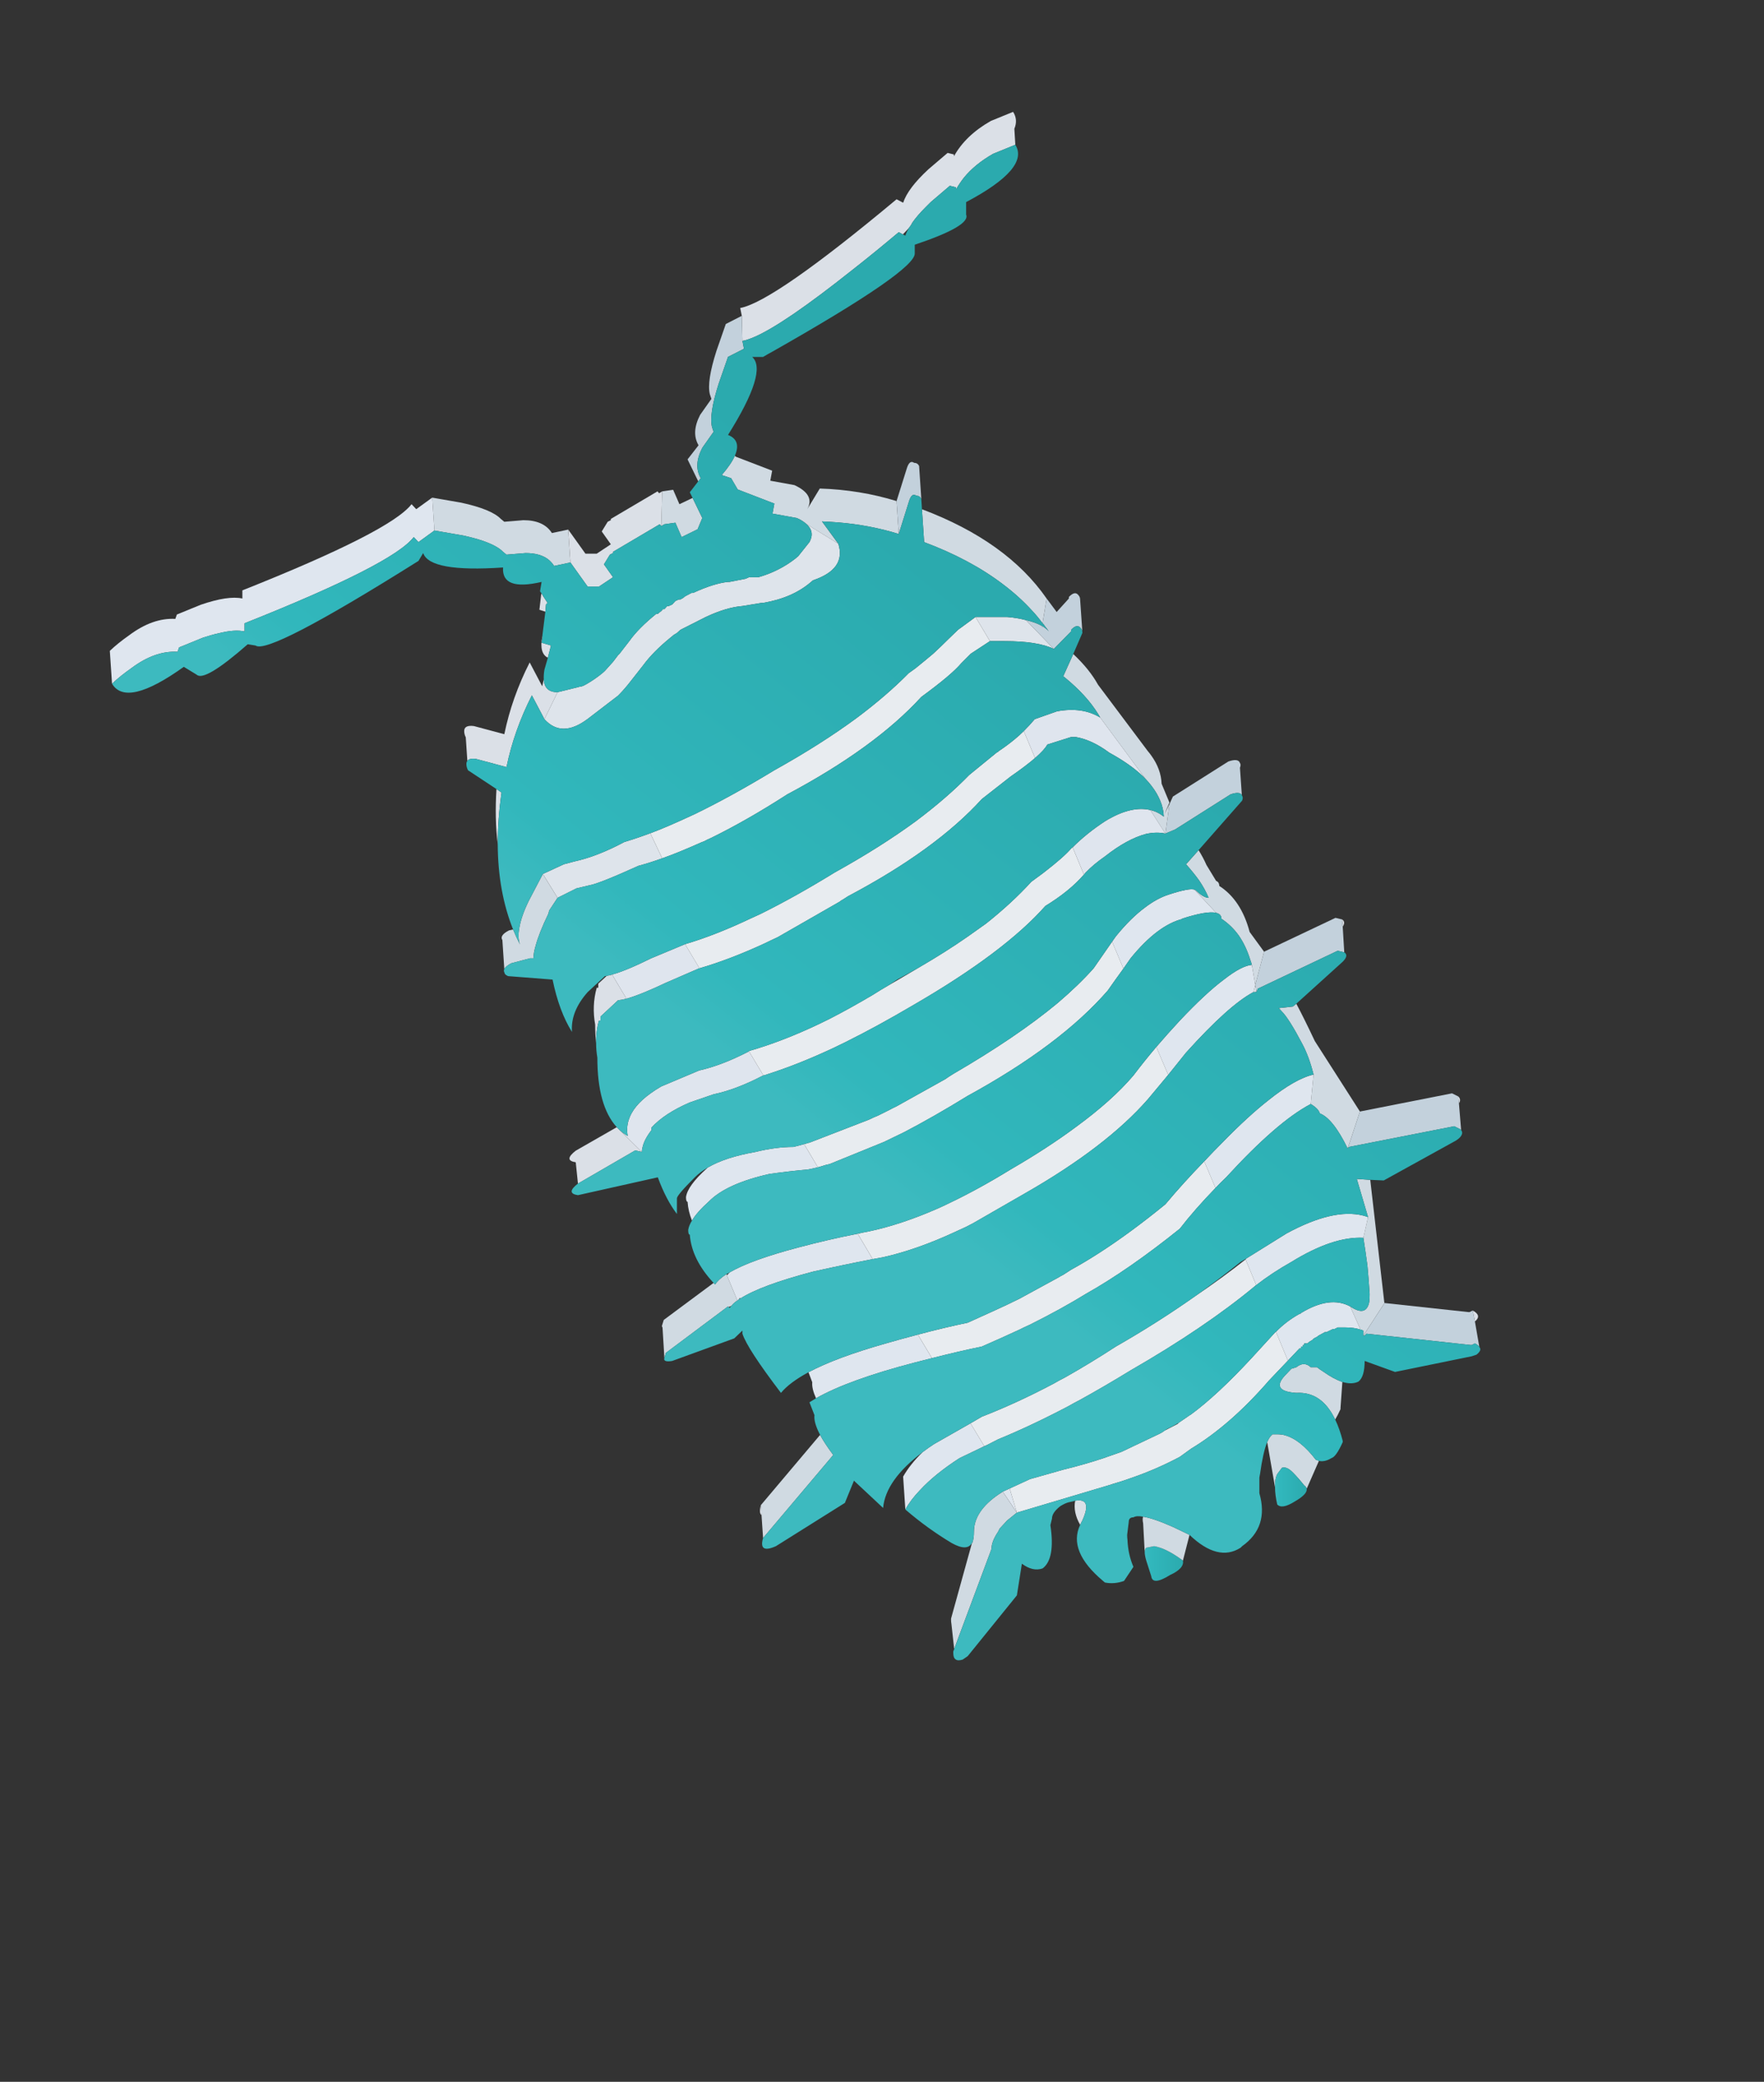 <svg xmlns="http://www.w3.org/2000/svg" xml:space="preserve" width="88.337" height="104.229" preserveAspectRatio="none">
    <rect width="100%" height="100%" fill="#333333" stroke="none"/>
    <defs>
        <linearGradient id="b" x1="165.15" x2="171.25" y1="231.6" y2="231.6" gradientTransform="translate(5.538 5.699)scale(.314)" gradientUnits="userSpaceOnUse" spreadMethod="pad">
            <stop offset="0%" stop-color="#3DBABF"/>
            <stop offset="14.118%" stop-color="#31B7BC"/>
            <stop offset="100%" stop-color="#2BAAAE"/>
        </linearGradient>
        <linearGradient id="c" x1="185.925" x2="190.975" y1="219.4" y2="219.4" gradientTransform="translate(5.538 5.699)scale(.314)" gradientUnits="userSpaceOnUse" spreadMethod="pad">
            <stop offset="0%" stop-color="#3DBABF"/>
            <stop offset="14.118%" stop-color="#31B7BC"/>
            <stop offset="100%" stop-color="#2BAAAE"/>
        </linearGradient>
        <linearGradient id="d" x1="103.162" x2="154.137" y1="155.012" y2="90.887" gradientTransform="translate(5.538 5.699)scale(.314)" gradientUnits="userSpaceOnUse" spreadMethod="pad">
            <stop offset="0%" stop-color="#3DBABF"/>
            <stop offset="14.118%" stop-color="#31B7BC"/>
            <stop offset="100%" stop-color="#2BAAAE"/>
        </linearGradient>
    </defs>
    <path fill="url(#a)" d="M57.44 77.588q-.079.063-.079.22t.078.423l.251.785q.063.486.942-.063.722-.33.643-.722-.722-.533-1.24-.674-.11-.032-.203-.047z" style="fill:url(#b);stroke-width:.314" transform="translate(-.037 -.099)"/>
    <path fill="#d0dae2" d="M57.283 76.035q-.048.11 0 .33l.078 1.443q0-.157.078-.22l.393-.078q.094.015.204.047.517.14 1.24.674l.329-1.286-.816-.392q-.989-.44-1.506-.518m6.4-4.048q-.093.094-.187.314l.392 2.259q-.016-.408.11-.659l.235-.314q.188-.062.408.11.063.047.141.126.251.25.565.643.11.078.125.172l.612-1.396-.157-.063q-.784-1.02-1.553-1.223-.094-.032-.157-.032-.11-.016-.22-.016h-.235zm3.483-1.396.094-1.303q-.424-.14-.957-.517-.157-.095-.314-.22h-.314q-.329-.314-.721 0l-.251.078-.236.251q-.878.863.487.957 1.27-.078 1.945 1.334.126-.204.267-.518zm-25.401 2.353q-.424-.565-.66-1.004l-2.965 3.514.032.502.078 1.146zm8.488 1.836-.189.125q-1.255.847-1.255 1.883 0 .345-.078.55l-.016-.017v.016l-1.051 3.797v.078q0 .095.016.173l.14 1.27 1.868-5.004q0-.377.33-.863l.078-.157.376-.408.487-.392zm-17.055-8.347q-.031.078.016.125l.094 1.522.078-.25 3.107-2.323.031.032.141-.063q.11-.141.299-.267l-.55-1.318q-.407.267-.564.518l-.079-.079-2.494 1.852zm-5.695-20.6q.015-.078.031-.14l.424-.644-.738-1.192-.706 1.349q-.376.769-.47 1.35-.094.486.031.83-.188-.376-.345-.752l-.204.047q-.486.25-.33.486v.016l.095 1.428q.078-.142.345-.283l.941-.25h.173q0-.252.11-.629.172-.643.643-1.616m-2.212-19.611-.173-.142q-.47-.486-1.993-.816l-1.443-.25.11 1.647 1.443.25q1.522.33 1.993.817l.172.14.957-.078q.361 0 .644.079.517.141.784.565l.816-.173-.11-1.647-.816.172q-.408-.643-1.427-.643zm26.939 5.224-.016.063.047-.047q-.016-.016-.031-.016m-6.025-5.852.11 1.647q2.306.863 3.938 2.103.815.612 1.459 1.318.282.298.533.643l.204-1.24q-1.992-2.87-6.244-4.471m-12.458-.973-.549.079-.047 1.741.157-.094.55-.078.313.721.8-.392.235-.565-.486-1.004-.659.314zm6.072-.235-1.208-.22.094-.502-1.836-.706-.03-.047q-.174.408-.66.973l.47.157.33.564 1.836.707-.094.502 1.208.22q.063.03.141.062.204.11.345.235l1.6.989-.815-1.114q.392.016.784.047 1.585.125 3.06.58l-.11-1.647q-1.836-.565-3.844-.628l-.628 1.036q.408-.722-.643-1.208M68.656 59.17l-.674-.047.565 1.914-.236 1.035q.11.69.204 1.397.063.69.11 1.412 0 .22-.016.376-.14.8-.957.251l.518 1.161q.047 0 .094.032.032 0 .047.015v.251l1.052-1.616v-.015zm-4.58-8.598.156.172q.36.361 1.036 1.648.329.627.549 1.506l-.142 1.475q.393.235.455.47.66.251 1.397 1.758l.612-1.852-2.26-3.53q-.533-1.13-.925-1.867l-.173.141zm-3.624-7.17q-.157-.361-.392-.738l-.628.706q.377.424.659.816.298.44.47.863-.25 0-.643-.377-.015-.015-.062-.031l1.082 1.161q.267.063.267.298.502.33.863.832.36.517.58 1.224.047.125.079.25l.172 1.005.44-1.663-.722-.989q-.424-1.6-1.522-2.306 0-.189-.157-.251zm-3.044-4.3q.33.346.55.722.093.157.172.346.172.392.188.815-.314-.25-.675-.33l.754 1.178.203-1.475-.25.502.25-.58-.392-.942q-.031-.737-.518-1.412-.078-.11-.172-.22l-2.495-3.326q-.423-.769-1.24-1.537l-.501 1.113q.031.032.062.048 1.114.91 1.68 1.835.062.094.11.188z" style="stroke-width:.314" transform="translate(-.037 -.099)"/>
    <path fill="url(#E)" d="M63.888 74.56q0 .377.11.863.235.251.863-.141.659-.377.611-.644-.015-.094-.125-.172-.314-.392-.565-.643-.078-.079-.141-.126-.22-.172-.408-.11l-.235.314q-.126.251-.11.659" style="fill:url(#c);stroke-width:.314" transform="translate(-.037 -.099)"/>
    <path fill="#dbe0e7" d="M38.141 75.454q-.11.393.032.502zm15.988.989q.047-.11.11-.22.518-1.145-.361-.988-.11.58.251 1.208M28.869 58.29l.11 1.067 2.87-1.663.33.078-1.098-1.082-.157-.157-2.055 1.176q-.628.487 0 .581m1.82-9.398q-.141.047-.267.063l-.424.392v.204h-.078q-.251.894-.078 1.851 0 .487.047.926-.016-.58.14-1.13h.08v-.204l.878-.816q.188-.015.423-.078Zm-5.79-9.288q-.094 1.475.063 2.777 0-1.24.188-2.605zm2.73-7.186-.471-.141.047-.314-.016.016q-.157.831.282 1.05zm-.408-2.495v-.015l-.078-.095-.094.816.298.094.031-.36.079-.079zM23.77 36.45q-.487-.063-.487.251 0 .157.079.314l.078 1.177q.11-.142.44-.095l1.521.408q.377-1.835 1.271-3.592l.628 1.192.659-1.35q-.66 0-.69-.643l-.079.346-.628-1.193q-.894 1.757-1.27 3.593zm9.272-11.657-.078-.094-2.338 1.38v.063l-.157.079-.298.486.455.643-.706.47h-.565l-.863-1.207.11 1.647.863 1.208h.565l.706-.47-.455-.644.298-.486.157-.079v-.062l2.338-1.381.078.094.047-1.741zm17.84-17.447-.048-.8q.188-.455-.063-.847l-1.114.455q-1.27.721-1.85 1.772v-.094l-.315-.078-.957.816q-1.035.957-1.27 1.679l-.33-.173q-6.15 5.13-7.83 5.444l.08.392.03 1.256q.252-.047.613-.204 1.506-.66 4.863-3.327 1.083-.847 2.354-1.914l.204.11q.172-.172.298-.314.125-.156.172-.266.251-.361.66-.77l.266-.266.957-.816.314.079v.094q.172-.298.392-.58.55-.675 1.46-1.193zM73.898 66.26q.36-.298-.11-.549zm-.8-10.92q.125-.189-.032-.346zm-10.214-5.57.078-.015-.063-.345-.094.36zm4.361-3.64.032.361q.157-.235-.032-.36" style="stroke-width:.314" transform="translate(-.037 -.099)"/>
    <path fill="#dfe6ef" d="M46.237 72.803q-.627.612-.973 1.224l.11 1.647q.267-.486.738-.973.737-.8 1.976-1.6l1.114-.534.126-.062-.69-1.146-1.82 1.036q-.314.204-.58.408m4.36 1.82-.344.157.706 1.05zm-4.597-7.704q-.785.204-1.6.44-2.495.706-3.876 1.443l.188.502q-.031.314.189.8 1.631-.925 4.942-1.788.44-.11.863-.22zm-9.414-3.122q-.078.063-.125.141l-.048-.047.55 1.318h.015q.014-.018.032-.031l.094-.11v.047q1.02-.66 3.64-1.35 1.537-.345 2.996-.627l-.753-1.27q-1.443.282-2.98.69-2.37.627-3.421 1.239m3.718-6.417q-.266.078-.533.141-.879 0-1.898.251-1.522.267-2.4.785l-.048.047q-.957.863-1.036 1.427 0 .236.079.236.031.47.22.941.25-.423.847-.957.878-.894 3.044-1.38 1.035-.142 1.914-.22.25-.047.502-.11zM8.926 32.732l.079-.22 1.192-.486q.424-.142.785-.22.8-.204 1.302-.094v-.408q7.421-2.95 8.472-4.315l.236.251.8-.58-.11-1.648-.8.58-.236-.25q-1.05 1.365-8.472 4.315v.407q-.722-.156-2.087.314l-1.192.487-.078.22q-1.13-.063-2.307.815-.58.408-.973.785l.11 1.647q.392-.377.973-.784 1.177-.88 2.306-.816M65.19 65.837l-.016.015v.016h-.031l-.063.031q-.643.361-1.145.879l.596 1.443.58-.611h.08v-.095h.093v-.078h.063v-.078h.157l.094-.079.157-.094.078-.079.157-.078.079-.063.313-.172h.079l.33-.157h.078l.157-.079h.33q.501 0 .815.11l-.518-1.16q-1.02-.55-2.463.329m-2.714-2.746q-.047.031-.063.063l.533 1.286q.785-.612 1.758-1.16 2.086-1.287 3.608-1.209l.236-1.035q-.126-.047-.251-.079-1.49-.376-3.829.894zm3.342-9.194q-.91.204-2.26 1.286-1.02.8-2.275 2.087-.486.486-.941.973l.565 1.333q.25-.266.533-.533 2.558-2.793 4.236-3.671zm-4.472-4.77q-.926.69-2.228 2.071-.612.66-1.176 1.318l.596 1.397q.423-.534.894-1.114 2.15-2.385 3.373-3.028l.094-.361-.172-1.004q-.518.047-1.38.721m-.409-3.326-1.082-1.161q-.251-.094-1.303.251-.58.188-1.176.643-.722.534-1.46 1.444-.094.141-.188.266l.565 1.35q.173-.251.361-.518 1.35-1.663 2.62-1.977h-.063q1.256-.408 1.726-.298" style="stroke-width:.314" transform="translate(-.037 -.099)"/>
    <path fill="#dfe5ee" d="m38.267 53.944-.722-1.208q-1.365.706-2.495.957l-1.898.8q-.298.173-.533.345-.879.628-1.099 1.334-.125.392-.047.8-.22-.125-.392-.282l1.098 1.082q0-.11.032-.22.078-.392.455-.878l-.016-.11q.659-.722 1.93-1.27.721-.252 1.192-.409 1.13-.235 2.48-.941zm-3.2-5.366-.723-1.208-1.694.706q-1.27.628-1.961.816l.721 1.208q.722-.204 1.977-.8l1.663-.722zm22.373-6.73q.518-.11.958-.016l-.754-1.177q-.91-.22-2.118.47l-.157.095q-.91.596-1.616 1.302l.565 1.365q.047-.063.094-.11.393-.408.957-.8 1.114-.879 2.071-1.13m-.172-2.887.141.142-2.275-3.076q-.894-.549-2.165-.313l-1.114.392q-.251.298-.55.596l.566 1.35q.486-.424.612-.675l1.192-.377h.235q.816.141 1.68.785 1.035.565 1.678 1.176" style="stroke-width:.314" transform="translate(-.037 -.099)"/>
    <path fill="#e8ecf0" d="M55.51 49.692q.36-.518.784-1.098l-.565-1.35q-.517.738-.925 1.334-.753.847-1.805 1.742-2.04 1.694-5.224 3.546-.204.125-.408.266l-2.448 1.365q-.172.079-.345.173l-.565.282q-.235.094-.455.204l-2.965 1.146q-.032.015-.063.015t-.047.016q-.063.016-.11.031-.031 0-.063.016l.69 1.161.22-.063.095-.031q.047-.016.11-.032.062-.015.14-.03.016-.017.048-.017l2.698-1.098 1.004-.486q1.475-.769 3.185-1.82 4.645-2.542 7.014-5.272m-3.232-5.884q-.283.204-.597.44-.957 1.051-2.259 2.087l-.926.658q-1.082.754-2.4 1.522-.204.126-.424.251-.58.346-1.13.66-.407.235-.8.486-1.113.659-2.149 1.192-.298.141-.58.283-1.82.862-3.468 1.333v.016l.722 1.208q.125-.031.25-.079.11-.03.236-.078 1.38-.455 3.028-1.224.283-.14.58-.282 1.585-.785 3.421-1.867 4.55-2.636 6.605-4.958 1.209-.738 1.93-1.57l-.565-1.364q-.047.031-.078.063-.377.439-1.396 1.223m-1.444-6.683q-.36.298-.784.58l-.047.047h-.016q-.016.016-.047.032l-1.365 1.114q-1.13 1.16-2.683 2.322-1.757 1.286-4.048 2.557-1.961 1.208-3.703 2.071-.298.141-.58.267-1.726.816-3.217 1.255l.722 1.208q1.553-.455 3.28-1.255.313-.157.627-.298l3.122-1.789q.031-.031.063-.047.031-.031.078-.047.126-.078.267-.172 4.393-2.323 6.7-4.864l1.443-1.13q.769-.533 1.224-.926l-.565-1.349q-.22.22-.47.424m-2.825-5.492-.486.471q-.346.345-.753.722-.408.345-.895.737-.157.11-.33.236-1.113 1.13-2.604 2.243-1.788 1.318-4.126 2.62-2.118 1.287-3.954 2.181-1.412.66-2.212.957-.031.016-.047.016l.596 1.255q.769-.267 1.961-.8l.126-.047q.172-.094.36-.173 1.82-.894 3.813-2.18 4.393-2.338 6.715-4.88 1.522-1.114 1.993-1.679l.486-.486.957-.628-.721-1.208zm15.925 35.145q-.016 0-.031.016l-1.177 1.286q-1.742 1.883-3.075 2.856h-.016q-.031.031-.063.047-.266.188-.502.345l-.063.063q-.298.157-.611.314-.063.03-.142.094-.062.031-.14.078l-1.915.91q-.44.157-.941.33-.895.298-1.977.564l-1.663.471-1.02.47.36 1.209 4.63-1.38q.234-.08.454-.142.314-.094.612-.204 1.287-.44 2.463-1.067l.565-.408q1.977-1.192 3.907-3.42l.941-.989zm-1.522-3.624q-1.13.894-2.495 1.82-1.914 1.349-4 2.541-1.303.848-2.558 1.554-.282.14-.549.298-1.836.973-3.609 1.663l-.564.33.69 1.145.141-.063.55-.282q1.647-.675 3.53-1.664.266-.156.549-.298 1.223-.674 2.557-1.49 3.734-2.15 6.229-4.22.031-.032.062-.048zm-4.895-8.018q.486-.58 1.02-1.223l-.596-1.397q-.612.722-1.146 1.428-1.067 1.255-2.871 2.573-1.412 1.051-3.28 2.134-1.584.973-3.027 1.663-.283.141-.565.267-1.883.831-3.53 1.176-.267.047-.534.11l.753 1.271q.267-.047.518-.094 1.679-.377 3.577-1.255.283-.126.581-.267.173-.094.36-.188l2.59-1.49q4.063-2.323 6.15-4.708m3.389 4.44-.565-1.333q-1.051 1.082-1.945 2.15-.863.705-1.695 1.317-1.6 1.177-3.028 1.961-.188.126-.392.252-.126.062-.251.14l-1.93 1.052q-.596.298-1.255.596l-1.35.612q-1.208.251-2.494.596l.706 1.177q1.35-.345 2.494-.58.973-.424 1.852-.832.282-.141.565-.267 1.569-.784 2.792-1.537 2.15-1.209 4.707-3.264.753-.973 1.789-2.04" style="stroke-width:.314" transform="translate(-.037 -.099)"/>
    <path fill="#dee4eb" d="m28.273 43.37-1.052.486.738 1.192.941-.47.66-.158q.47-.078 2.447-.972.58-.157 1.192-.377l-.596-1.255q-.675.251-1.302.44-1.35.721-2.495.972zm20.616-12.38.721 1.208h.722q1.679 0 2.479.392l-1.396-1.443q-.408-.11-.942-.157zm-8.88-3.044q-.063.047-.11.095-.832.658-1.883.957h-.47l-.173.078-.8.157h-.08q-.72.078-1.74.549h-.08l-.329.173-.094.078-.14.079h-.08l-.172.078-.157.173-.172.078h-.079l-.141.157h-.079l-.047.063-.031.031-.063.047q-.063.047-.11.094h-.078q-.894.722-1.35 1.365l-.486.628-.078.078-.251.33q-.251.282-.408.455-.157.157-.565.44-.424.281-.58.329-.173.03-.204.047l-1.02.25-.66 1.35q.864.957 2.15 0 .016-.016.047-.031l.016-.016q.486-.377 1.475-1.13.33-.33.643-.737l.628-.8q.486-.66 1.349-1.365l.173-.142.156-.094.173-.157 1.27-.643q1.036-.486 1.837-.549l.957-.157h.078q.738-.125 1.35-.392.643-.283 1.145-.738 1.679-.564 1.27-1.835l-1.6-.989q.44.393.157.91z" style="stroke-width:.314" transform="translate(-.037 -.099)"/>
    <path fill="#c3d1dc" d="M53.564 29.986v.078l-.612.675-.502-.675-.204 1.24.079.078v.016q.125.157.235.314-.126-.141-.298-.251l-.047.047.016-.063q-.33-.188-.816-.298l1.396 1.443.863-.878v-.079q.314-.33.486-.078.063.063.079.173l-.11-1.585q0-.157-.078-.235-.173-.251-.487.078m-7.64-5.068q.172 0 .25.157l-.11-1.647q-.078-.157-.25-.157-.236-.173-.377.314l-.502 1.6.11 1.647.502-1.6q.141-.486.376-.314m-8.739-9.006-.8.408-.47 1.35q-.487 1.522-.33 2.165l.078.235-.564.8q-.455.879-.079 1.522l-.55.706.534 1.099.032-.032.094-.125q-.377-.644.078-1.522l.565-.8-.078-.236q-.157-.643.33-2.165l.47-1.35.8-.407-.078-.392zm31.128 51.054h.063l.094-.094 5.21.565h.062l.157-.078q.157.078.22.172l-.22-1.27-.11-.55-.157.079h-.063l-4.204-.455v.015Zm-.172-11.218-.612 1.852.063-.079 5.271-1.035.314.157.031.03-.11-1.333-.03-.345-.315-.157zm-.895-9.617-.33-.079-3.576 1.695-.44 1.663.063.345.063-.157 4-1.898.33.078-.078-1.287zm-5.114-7.83q-.079-.25-.58-.078l-2.778 1.757-.173.377-.203 1.475.486-.204 2.777-1.758q.455-.156.565.032l-.094-1.365q.062-.157 0-.236" style="stroke-width:.314" transform="translate(-.037 -.099)"/>
    <path fill="url(#F)" d="m49.61 32.198-.957.628-.486.486q-.47.565-1.993 1.679-2.322 2.542-6.715 4.88-1.992 1.286-3.812 2.18-.189.079-.361.173l-.126.047q-1.192.533-1.96.8-.613.22-1.193.377-1.977.894-2.448.972l-.659.157-.941.471-.424.643q-.016.063-.031.141-.47.973-.643 1.616-.11.377-.11.628h-.173l-.941.251q-.267.141-.345.283-.048.094.015.203 0 .079.173.157l2.228.173q.33 1.6.972 2.62-.078-1.02.785-1.992l.863-.8q.047 0 .094-.016.126-.016.267-.063.69-.188 1.961-.816l1.694-.706q1.49-.44 3.217-1.255.282-.126.58-.267 1.742-.863 3.703-2.07 2.29-1.272 4.048-2.558 1.553-1.161 2.683-2.322l1.365-1.114q.031-.016.047-.032h.016l.047-.047q.423-.282.784-.58.251-.204.47-.424.299-.298.55-.596l1.114-.392q1.27-.236 2.165.313-.047-.094-.11-.188-.565-.925-1.679-1.835-.03-.016-.062-.048l.502-1.114.455-1.05v-.063q-.016-.11-.079-.173-.172-.251-.486.078v.079l-.863.878q-.8-.392-2.479-.392zm-8.41-5.993.817 1.114q.408 1.27-1.271 1.835-.502.455-1.146.738-.611.267-1.349.392h-.078l-.957.157q-.8.063-1.836.55l-1.27.642-.174.157-.156.094-.173.142q-.863.706-1.35 1.365l-.627.8q-.314.408-.643.737-.989.753-1.475 1.13l-.016.016q-.031.015-.047.03-1.286.958-2.15 0l-.627-1.191q-.894 1.757-1.27 3.592l-1.523-.407q-.329-.048-.439.094-.047.062-.047.157 0 .156.079.313l1.427.942.251.172q-.188 1.365-.188 2.605.016 2.369.769 4.252.157.376.345.753-.125-.345-.031-.832.094-.58.47-1.35l.706-1.348 1.052-.487.533-.141q1.145-.251 2.495-.973.627-.188 1.302-.44.016 0 .047-.015.8-.298 2.212-.957 1.836-.894 3.954-2.18 2.338-1.303 4.126-2.62 1.49-1.115 2.605-2.244.172-.126.33-.236.486-.392.894-.737.407-.377.753-.722l.486-.47.879-.644h1.584q.534.047.942.157.486.11.816.298.015 0 .03.016.173.11.299.25-.11-.156-.235-.313v-.016l-.079-.078q-.25-.345-.533-.643-.644-.706-1.46-1.318-1.631-1.24-3.937-2.103l-.11-1.647-.032-.518q-.078-.157-.25-.157-.236-.172-.377.314l-.502 1.6q-1.475-.455-3.06-.58-.392-.031-.784-.047M47.916 9.48l-.314-.079-.957.816-.267.267q-.408.408-.659.769-.047.11-.172.266-.11.189-.173.377l-.125-.063-.204-.11q-1.271 1.067-2.354 1.914-3.357 2.668-4.863 3.327-.361.157-.612.204l.078.392-.8.408-.47 1.35q-.487 1.521-.33 2.164l.078.236-.565.8q-.455.878-.078 1.522l-.094.125-.032.032-.423.549.141.282.486 1.004-.235.565-.8.392-.314-.721-.55.078-.156.094-.078-.094-2.338 1.38v.063l-.157.079-.298.486.455.644-.706.47h-.565l-.863-1.208-.816.173q-.267-.424-.784-.565-.283-.079-.644-.079l-.957.079-.172-.141q-.47-.487-1.993-.816l-1.443-.251-.8.58-.236-.25q-1.05 1.364-8.472 4.314v.408q-.502-.11-1.302.094-.361.078-.785.22l-1.192.486-.079.22q-1.13-.063-2.306.816-.58.407-.973.784.722 1.208 3.593-.847l.643.392q.393.377 2.558-1.522l.392.063q.643.486 8.159-4.236l.235-.393q.33.973 4 .722-.078 1.193 1.93.722l-.078.47.141.205v.015l.236.361-.079.079-.031.36-.157 1.256.016-.016-.047.314.47.14-.157.613-.172.596q-.047.282-.032.486.032.644.69.644l1.02-.251q.032-.016.205-.047.156-.048.58-.33.408-.282.565-.44.157-.172.408-.454l.25-.33.08-.078.486-.628q.455-.643 1.349-1.365h.078q.048-.047.11-.094l.063-.047.031-.031.047-.063h.079l.141-.157h.079l.172-.078.157-.173.173-.078h.078l.141-.079.094-.078.33-.173h.078q1.02-.47 1.742-.55h.078l.8-.156.173-.078h.47q1.052-.299 1.884-.958.047-.047.11-.094l.564-.706q.283-.517-.157-.91-.14-.125-.345-.235-.078-.031-.141-.063l-1.208-.22.094-.502-1.836-.706-.33-.564-.47-.157q.486-.565.66-.973.329-.769-.346-1.036 2.008-3.2 1.208-3.906h.55q.234-.141.47-.267 7.201-4.08 7.123-4.926v-.424q2.808-.941 2.573-1.506v-.628q3.2-1.694 2.463-2.871l-1.114.455q-.91.518-1.459 1.192-.22.283-.392.58zm17.917 57.627-.078.079-.157.094-.094.079h-.157v.078h-.063v.078h-.094v.095h-.078l-.58.611-.942.989q-1.93 2.228-3.907 3.42l-.565.408q-1.176.628-2.463 1.067-.298.11-.612.204-.22.063-.455.141l-4.628 1.38-.487.393-.376.408-.079.157q-.33.486-.33.863l-1.866 5.005-.047.125v.079q0 .235.11.314.11.094.36.015l.251-.172 2.464-3.044.25-1.585q.55.408 1.036.236.643-.471.392-2.166l.079-.329q0-.298.424-.628l.14-.078q.173-.094.346-.126.157-.03.25-.062.88-.157.362.988-.063.11-.11.22-.628 1.318 1.145 2.808l.094.079q.471.094.957-.079l.471-.706q-.267-.612-.298-1.35-.016-.125-.016-.25l.079-.643q0-.236.235-.236.157-.094.487-.031.517.078 1.506.518l.816.392q1.427 1.365 2.557.643l.078-.078q1.35-.957.863-2.652v-.784q.016-.094.032-.173.157-1.114.36-1.6.095-.22.189-.314l.078-.079h.236q.11 0 .22.016.062 0 .156.032.769.204 1.554 1.223l.156.063q.298.063.628-.141.235-.063.565-.8v-.063q-.157-.612-.377-1.067-.674-1.412-1.945-1.334-1.365-.094-.487-.957l.236-.25.25-.08q.393-.313.722 0h.314q.157.126.314.22.533.377.957.518.47.142.8-.015.314-.236.314-1.036l1.522.55 3.844-.785.235-.079q.157-.125.189-.235.015-.078-.048-.157-.062-.094-.22-.172l-.156.078h-.063l-5.209-.565-.094.094h-.063v-.25q-.015-.016-.047-.016-.047-.032-.094-.032-.314-.11-.816-.11h-.33l-.156.079h-.079l-.33.157h-.078l-.313.172-.079.063zm2.683-3.64q-.094-.706-.204-1.396-1.522-.078-3.608 1.208-.973.55-1.758 1.161-.03.016-.062.047-2.495 2.071-6.229 4.22-1.334.817-2.557 1.491-.283.142-.55.298-1.882.989-3.53 1.664l-.549.282-.267.125-1.114.534q-1.239.8-1.976 1.6-.471.487-.738.973 1.114.957 2.322 1.679.785.44 1.02-.016v-.016l.016.016q.078-.204.078-.55 0-1.035 1.255-1.882l.189-.125.345-.157 1.02-.47 1.663-.472q1.082-.266 1.977-.564.502-.173.941-.33l1.914-.91q.079-.047.141-.078.079-.063.142-.094.03-.032.062-.048.298-.14.612-.329.235-.157.502-.345.032-.016.063-.047h.016q1.333-.973 3.075-2.856l1.177-1.286q.015-.016.03-.016.503-.518 1.146-.879l.063-.031q.016-.016.031-.016l.016-.015q1.444-.879 2.463-.33.816.55.957-.25.016-.158.016-.377-.047-.722-.11-1.412m-.988-5.868q-.738-1.507-1.397-1.758-.062-.235-.455-.47-1.678.878-4.236 3.671-.282.267-.533.533-1.036 1.067-1.789 2.04-2.557 2.055-4.707 3.264-1.223.753-2.792 1.537-.283.126-.565.267-.879.408-1.852.831-1.145.236-2.494.58-.424.11-.863.22-3.31.864-4.942 1.79-.173.109-.33.203l.251.643q-.047.361.283.989.235.44.659 1.004l-3.515 4.158q-.235.8.643.408l3.452-2.166.455-1.113 1.46 1.365q.125-1.397 1.976-2.793.267-.204.58-.408l1.82-1.036.565-.33q1.773-.69 3.609-1.662.267-.157.55-.298 1.254-.706 2.557-1.554 2.086-1.192 4-2.541 1.146-.816 2.244-1.695l.314-.188 1.992-1.24q2.338-1.27 3.829-.894.125.032.25.079l-.564-1.914.674.047.675.031 3.609-1.993q.22-.14.282-.266.079-.142-.016-.267l-.03-.031-.315-.157-5.271 1.035zm-.251-9.351q.314-.314.078-.471l-.33-.078-4 1.898-.063.157-.078.016h-.079q-1.224.643-3.373 3.028-.47.58-.894 1.114-.534.643-1.02 1.223-2.087 2.385-6.15 4.707l-2.59 1.49q-.187.095-.36.189-.298.141-.58.267-1.899.878-3.578 1.255-.25.047-.518.094-1.459.282-2.996.628-2.62.69-3.64 1.349-.056.022-.094.063-.018.013-.032.031h-.015q-.189.126-.299.267-.062.063-.094.11l-.047-.047-.031-.032-3.107 2.322-.078.251q-.079.236.392.157l3.107-1.13.408-.392v.157q.235.738 1.93 2.965.423-.517 1.38-1.035 1.38-.737 3.875-1.443.816-.236 1.6-.44 1.287-.345 2.495-.596l1.35-.612q.659-.298 1.255-.596l1.93-1.051q.125-.079.25-.141.205-.126.393-.252 1.428-.784 3.028-1.96.832-.613 1.694-1.319.895-1.067 1.946-2.15.455-.485.941-.972 1.256-1.286 2.275-2.087 1.35-1.082 2.26-1.286-.22-.879-.55-1.506-.674-1.287-1.035-1.648l-.157-.172.706-.079.173-.141zm-4.629-.094q-.22-.707-.58-1.224-.361-.502-.863-.832 0-.235-.267-.298-.47-.11-1.726.298h.063q-1.27.314-2.62 1.977-.188.267-.36.518-.425.58-.785 1.098-2.37 2.73-7.014 5.272-1.71 1.051-3.185 1.82l-1.004.486-2.698 1.098q-.032 0-.047.016-.079.016-.142.031-.062.016-.11.032l-.094.031-.22.063q-.25.063-.501.11-.879.078-1.914.22-2.166.486-3.044 1.38-.596.534-.847.957-.157.251-.189.47 0 .236.079.236.094 1.24 1.192 2.416l.079.079q.157-.251.564-.518.079-.047.173-.094 1.051-.612 3.42-1.24 1.538-.407 2.981-.69.267-.063.534-.11 1.647-.345 3.53-1.176.282-.126.565-.267 1.443-.69 3.028-1.663 1.867-1.083 3.279-2.134 1.804-1.318 2.871-2.573.534-.706 1.145-1.428.565-.659 1.177-1.318 1.302-1.38 2.228-2.07.863-.675 1.38-.722-.03-.126-.078-.251m-4.69-8.332q-.22-.376-.55-.721l-.141-.142q-.643-.611-1.679-1.176-.863-.644-1.679-.785h-.235l-1.192.377q-.126.25-.612.674-.455.393-1.224.926l-1.444 1.13q-2.306 2.541-6.699 4.864-.141.094-.267.172-.047.016-.078.047-.032.016-.063.047l-3.122 1.789q-.314.141-.628.298-1.726.8-3.279 1.255h-.016l-1.663.722q-1.255.596-1.977.8-.235.063-.423.078l-.879.816v.204h-.078q-.157.55-.141 1.13 0 .36.062.722 0 2.416.973 3.483l.157.157q.173.157.392.282-.078-.408.047-.8.22-.706 1.099-1.334.235-.172.533-.345l1.898-.8q1.13-.251 2.495-.957v-.016q1.647-.47 3.467-1.333.283-.142.581-.283 1.036-.533 2.15-1.192.392-.251.8-.487.204-.14.423-.282.58-.314 1.13-.628 1.318-.768 2.4-1.522l.926-.658q1.302-1.036 2.26-2.087.313-.236.596-.44 1.02-.784 1.396-1.223.031-.032.078-.063.706-.706 1.616-1.302l.157-.094q1.208-.69 2.118-.471.361.078.675.33-.016-.424-.188-.816-.079-.189-.173-.346m4.283.126q0-.032-.015-.047-.11-.188-.565-.032l-2.777 1.758-.486.204q-.44-.095-.958.015-.957.251-2.07 1.13-.565.392-.958.8-.047.047-.094.11-.721.831-1.93 1.569-2.055 2.322-6.605 4.958-1.836 1.082-3.42 1.867-.298.141-.58.282-1.648.77-3.029 1.224-.125.047-.235.079-.126.047-.251.078h-.016q-1.35.706-2.479.941-.47.157-1.192.408-1.271.55-1.93 1.271l.016.11q-.377.486-.455.879-.032.11-.032.22l-.33-.08-2.87 1.664q-.628.486 0 .58l4-.894q.408 1.114.957 1.836v-.785q0-.157.895-1.05.267-.268.643-.487.879-.518 2.4-.785 1.02-.25 1.899-.25.267-.064.533-.142.032-.016.063-.016.047-.015.11-.031.016-.016.047-.016t.063-.015l2.965-1.146q.22-.11.455-.204l.565-.282q.173-.094.345-.173l2.448-1.365q.204-.141.408-.266 3.185-1.852 5.224-3.546 1.052-.895 1.805-1.742.408-.596.925-1.333.094-.126.189-.267.737-.91 1.459-1.444.596-.455 1.176-.643 1.052-.345 1.303-.251.047.016.062.031.393.377.644.377-.173-.424-.471-.863-.282-.392-.659-.816l.628-.706 2.18-2.479q.063-.157 0-.235" style="fill:url(#d);stroke-width:.314" transform="translate(-.037 -.099)"/>
</svg>
